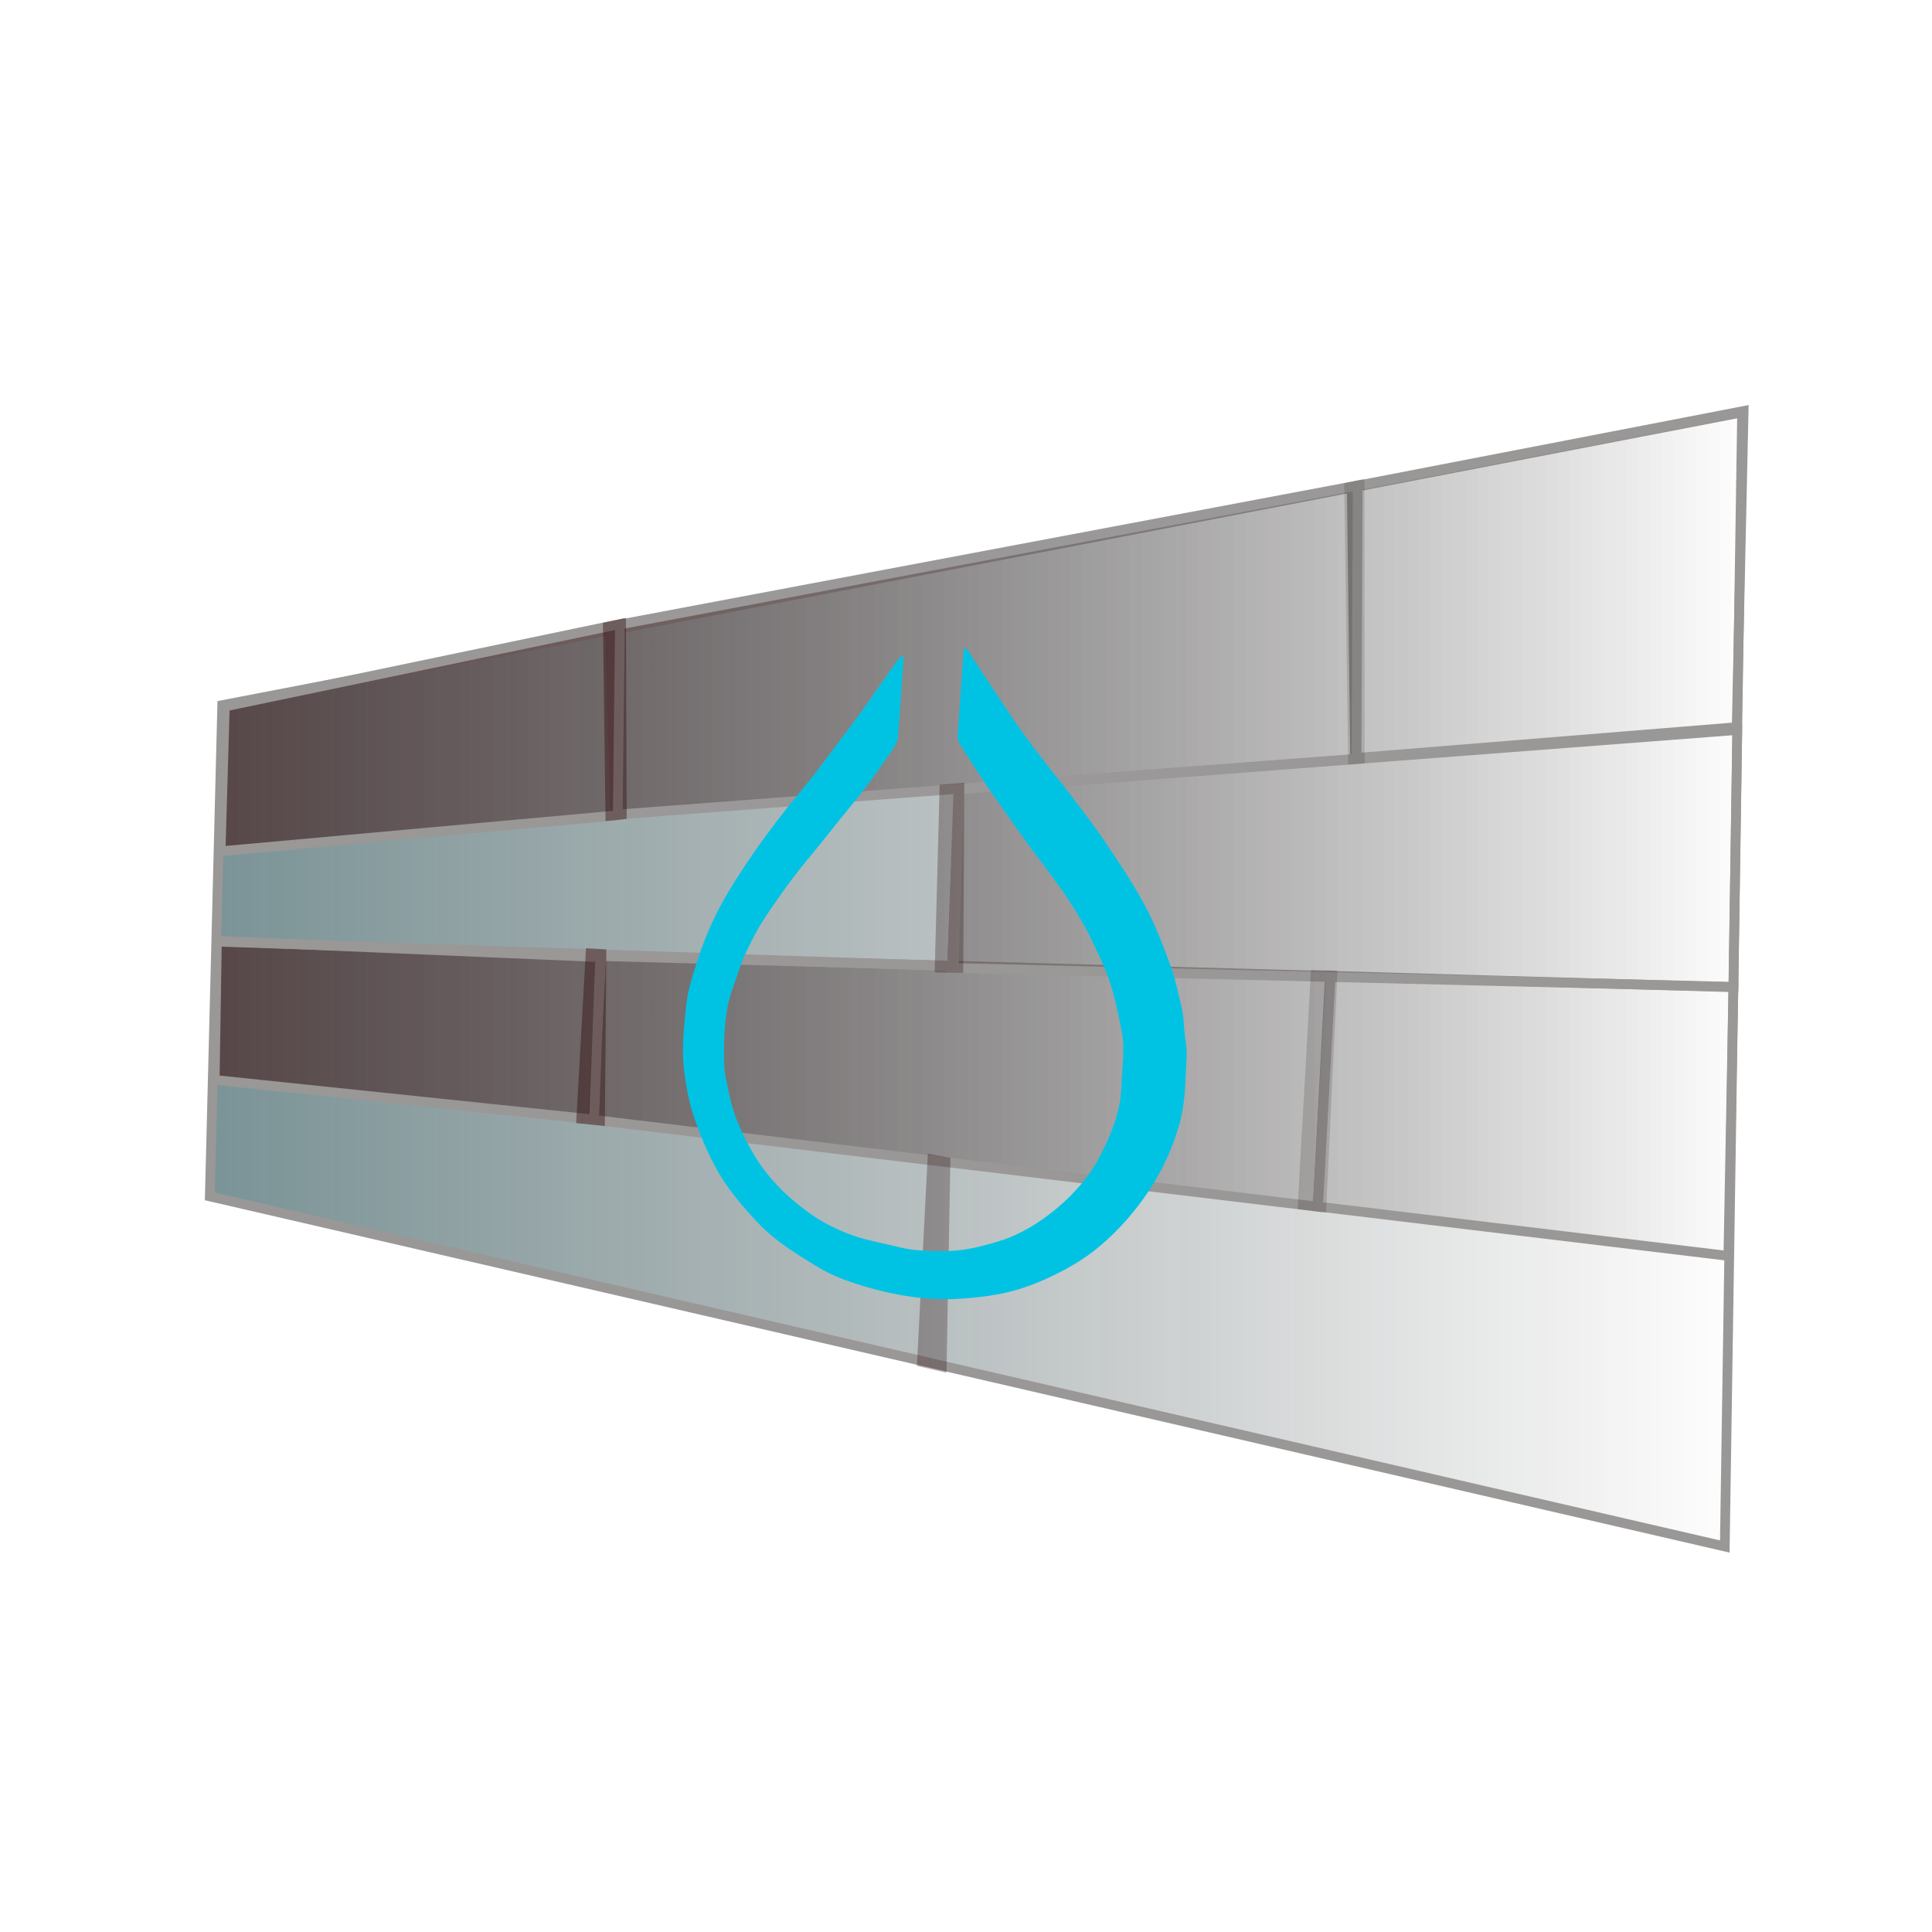 <?xml version="1.0" encoding="UTF-8" standalone="no"?>
<!-- Created with Inkscape (http://www.inkscape.org/) -->

<!--
The Hyprland Logo is licensed under BSD 3-Clause License.
Copyright (c) 2022-2024, vaxerski
All rights reserved.
-->

<svg
   width="32"
   height="32"
   viewBox="0 0 32 32"
   version="1.1"
   id="svg5"
   xml:space="preserve"
   inkscape:version="1.4 (e7c3feb100, 2024-10-09)"
   sodipodi:docname="hyprwall.svg"
   xmlns:inkscape="http://www.inkscape.org/namespaces/inkscape"
   xmlns:sodipodi="http://sodipodi.sourceforge.net/DTD/sodipodi-0.dtd"
   xmlns:xlink="http://www.w3.org/1999/xlink"
   xmlns="http://www.w3.org/2000/svg"
   xmlns:svg="http://www.w3.org/2000/svg"><sodipodi:namedview
     id="namedview7"
     pagecolor="#505050"
     bordercolor="#eeeeee"
     borderopacity="1"
     inkscape:showpageshadow="0"
     inkscape:pageopacity="0"
     inkscape:pagecheckerboard="0"
     inkscape:deskcolor="#505050"
     inkscape:document-units="px"
     showgrid="false"
     inkscape:zoom="22.627417"
     inkscape:cx="19.821087"
     inkscape:cy="16.241359"
     inkscape:window-width="1916"
     inkscape:window-height="1056"
     inkscape:window-x="0"
     inkscape:window-y="20"
     inkscape:window-maximized="1"
     inkscape:current-layer="layer5"
     inkscape:lockguides="false"
     showguides="false"><sodipodi:guide
       position="-0.812,15.328"
       orientation="1,0"
       id="guide5316"
       inkscape:locked="false" /></sodipodi:namedview><defs
     id="defs2"><linearGradient
       id="linearGradient8"
       inkscape:collect="always"><stop
         style="stop-color:#003137;stop-opacity:0.523;"
         offset="0"
         id="stop7" /><stop
         style="stop-color:#000000;stop-opacity:0;"
         offset="1"
         id="stop8" /></linearGradient><linearGradient
       id="linearGradient3"
       inkscape:collect="always"><stop
         style="stop-color:#3365ff;stop-opacity:0.523;"
         offset="0"
         id="stop2" /><stop
         style="stop-color:#000000;stop-opacity:0;"
         offset="1"
         id="stop3" /></linearGradient><linearGradient
       id="linearGradient12"
       inkscape:collect="always"><stop
         style="stop-color:#370000;stop-opacity:0.523;"
         offset="0"
         id="stop12" /><stop
         style="stop-color:#000000;stop-opacity:0;"
         offset="1"
         id="stop13" /></linearGradient><linearGradient
       id="swatch11"><stop
         style="stop-color:#000000;stop-opacity:1;"
         offset="0"
         id="stop11" /></linearGradient><inkscape:path-effect
       effect="perspective-envelope"
       up_left_point="6.5,9.73"
       up_right_point="12.448,8.742"
       down_left_point="6.5,17.104"
       down_right_point="12.448,18.092"
       id="path-effect5157"
       is_visible="true"
       lpeversion="1"
       deform_type="perspective"
       horizontal_mirror="true"
       vertical_mirror="false"
       overflow_perspective="false" /><inkscape:path-effect
       effect="bspline"
       id="path-effect3539"
       is_visible="true"
       lpeversion="1"
       weight="33.333"
       steps="2"
       helper_size="0"
       apply_no_weight="true"
       apply_with_weight="true"
       only_selected="false" /><linearGradient
       id="linearGradient18454"
       inkscape:swatch="solid"><stop
         style="stop-color:#000000;stop-opacity:1;"
         offset="0"
         id="stop18452" /></linearGradient><linearGradient
       id="linearGradient6192"
       inkscape:swatch="solid"><stop
         style="stop-color:#000000;stop-opacity:1;"
         offset="0"
         id="stop6190" /></linearGradient><inkscape:perspective
       sodipodi:type="inkscape:persp3d"
       inkscape:vp_x="0 : 16 : 1"
       inkscape:vp_y="0 : 1000 : 0"
       inkscape:vp_z="32 : 16 : 1"
       inkscape:persp3d-origin="16 : 10.666667 : 1"
       id="perspective5130" /><style
       id="style3134">
      .cls-1 {
        mix-blend-mode: difference;
      }

      .cls-2 {
        isolation: isolate;
      }

      .cls-3 {
        fill: url(#linear-gradient);
      }
    </style><linearGradient
       id="linear-gradient"
       x1="8.93"
       y1="572.38"
       x2="572.68"
       y2="102.08"
       gradientUnits="userSpaceOnUse"
       gradientTransform="translate(-266.515,-317.165)"><stop
         offset="0"
         stop-color="#00a2f8"
         id="stop3136" /><stop
         offset="1"
         stop-color="#00e5cf"
         id="stop3138" /></linearGradient><linearGradient
       inkscape:collect="always"
       xlink:href="#linearGradient3"
       id="linearGradient13"
       x1="3.911"
       y1="16.106"
       x2="29.48"
       y2="16.106"
       gradientUnits="userSpaceOnUse" /><linearGradient
       inkscape:collect="always"
       xlink:href="#linearGradient12"
       id="linearGradient28"
       gradientUnits="userSpaceOnUse"
       x1="3.911"
       y1="16.106"
       x2="29.48"
       y2="16.106"
       gradientTransform="translate(0.265,-1.965)" /><linearGradient
       inkscape:collect="always"
       xlink:href="#linearGradient12"
       id="linearGradient29"
       gradientUnits="userSpaceOnUse"
       x1="3.911"
       y1="16.106"
       x2="29.48"
       y2="16.106"
       gradientTransform="translate(0.265,-1.965)" /><linearGradient
       inkscape:collect="always"
       xlink:href="#linearGradient12"
       id="linearGradient30"
       gradientUnits="userSpaceOnUse"
       x1="3.911"
       y1="16.106"
       x2="29.48"
       y2="16.106"
       gradientTransform="translate(0.265,-1.965)" /><linearGradient
       inkscape:collect="always"
       xlink:href="#linearGradient12"
       id="linearGradient31"
       gradientUnits="userSpaceOnUse"
       x1="3.911"
       y1="16.106"
       x2="29.48"
       y2="16.106"
       gradientTransform="translate(0.265,-1.965)" /><linearGradient
       inkscape:collect="always"
       xlink:href="#linearGradient12"
       id="linearGradient32"
       gradientUnits="userSpaceOnUse"
       x1="3.911"
       y1="16.106"
       x2="29.48"
       y2="16.106"
       gradientTransform="translate(0.265,-1.965)" /><linearGradient
       inkscape:collect="always"
       xlink:href="#linearGradient12"
       id="linearGradient33"
       gradientUnits="userSpaceOnUse"
       x1="3.911"
       y1="16.106"
       x2="29.48"
       y2="16.106"
       gradientTransform="translate(0.265,-1.965)" /><linearGradient
       inkscape:collect="always"
       xlink:href="#linearGradient12"
       id="linearGradient34"
       gradientUnits="userSpaceOnUse"
       x1="3.911"
       y1="16.106"
       x2="29.48"
       y2="16.106"
       gradientTransform="translate(0.265,-1.965)" /><linearGradient
       inkscape:collect="always"
       xlink:href="#linearGradient12"
       id="linearGradient35"
       gradientUnits="userSpaceOnUse"
       x1="3.911"
       y1="16.106"
       x2="29.48"
       y2="16.106"
       gradientTransform="translate(0.265,-1.965)" /><linearGradient
       inkscape:collect="always"
       xlink:href="#linearGradient12"
       id="linearGradient36"
       gradientUnits="userSpaceOnUse"
       x1="3.911"
       y1="16.106"
       x2="29.48"
       y2="16.106"
       gradientTransform="translate(0.265,-1.965)" /><linearGradient
       inkscape:collect="always"
       xlink:href="#linearGradient12"
       id="linearGradient37"
       gradientUnits="userSpaceOnUse"
       x1="3.911"
       y1="16.106"
       x2="29.48"
       y2="16.106"
       gradientTransform="translate(0.265,-1.965)" /><linearGradient
       inkscape:collect="always"
       xlink:href="#linearGradient12"
       id="linearGradient38"
       gradientUnits="userSpaceOnUse"
       x1="3.911"
       y1="16.106"
       x2="29.48"
       y2="16.106"
       gradientTransform="translate(0.265,-1.965)" /><linearGradient
       inkscape:collect="always"
       xlink:href="#linearGradient8"
       id="linearGradient39"
       gradientUnits="userSpaceOnUse"
       x1="3.911"
       y1="16.106"
       x2="29.48"
       y2="16.106"
       gradientTransform="translate(0.265,-1.965)" /><linearGradient
       inkscape:collect="always"
       xlink:href="#linearGradient12"
       id="linearGradient40"
       gradientUnits="userSpaceOnUse"
       x1="3.911"
       y1="16.106"
       x2="29.48"
       y2="16.106"
       gradientTransform="translate(0.265,-1.965)" /><linearGradient
       inkscape:collect="always"
       xlink:href="#linearGradient12"
       id="linearGradient41"
       gradientUnits="userSpaceOnUse"
       x1="3.911"
       y1="16.106"
       x2="29.48"
       y2="16.106"
       gradientTransform="translate(0.265,-1.965)" /><linearGradient
       inkscape:collect="always"
       xlink:href="#linearGradient12"
       id="linearGradient42"
       gradientUnits="userSpaceOnUse"
       x1="3.911"
       y1="16.106"
       x2="29.48"
       y2="16.106"
       gradientTransform="translate(0.265,-1.965)" /><filter
       style="color-interpolation-filters:sRGB;"
       inkscape:label="Invert"
       id="filter4"
       x="0"
       y="0"
       width="1"
       height="1"><feColorMatrix
         values="-1 0 0 0 1 0 -1 0 0 1 0 0 -1 0 1 -0.21 -0.72 -0.07 1.38 0 "
         result="color2"
         id="feColorMatrix4" /></filter></defs><g
     inkscape:groupmode="layer"
     id="layer5"
     inkscape:label="Wall"
     style="display:inline;fill:url(#linearGradient13);fill-opacity:1"
     transform="translate(-0.783,2.072)"><path
       id="rect5707-2"
       style="display:inline;fill:url(#linearGradient39);fill-opacity:1;stroke:#9a9797;stroke-width:0.161;stroke-dasharray:none;stroke-opacity:1;paint-order:fill markers stroke"
       d="M 4.464,9.607 29.638,4.759 29.351,23.543 4.258,17.744 Z"
       sodipodi:nodetypes="ccccc"
       inkscape:label="Frame" /><path
       id="rect5707-27-9"
       style="display:inline;fill:url(#linearGradient28);fill-opacity:1;stroke:#9a9797;stroke-width:0.161;stroke-dasharray:none;stroke-opacity:1;paint-order:fill markers stroke"
       d="m 22.812,14.09 6.682,0.19 -0.084,4.45 -6.801,-0.818 z"
       sodipodi:nodetypes="ccccc"
       inkscape:label="Right Plane" /><path
       id="rect5707-27-0"
       style="display:inline;fill:url(#linearGradient31);fill-opacity:1;stroke:#9a9797;stroke-width:0.161;stroke-dasharray:none;stroke-opacity:1;paint-order:fill markers stroke"
       d="m 10.744,13.764 12.079,0.329 -0.211,3.822 -12.018,-1.441 z"
       sodipodi:nodetypes="ccccc"
       inkscape:label="Mid Plane" /><path
       id="rect5707-27"
       style="display:inline;fill:url(#linearGradient30);fill-opacity:1;stroke:#9a9797;stroke-width:0.161;stroke-dasharray:none;stroke-opacity:1;paint-order:fill markers stroke"
       d="m 4.376,13.511 6.348,0.271 -0.101,2.689 -6.284,-0.656 z"
       sodipodi:nodetypes="ccccc"
       inkscape:label="Left Plane" /><path
       id="rect5707-6-9"
       style="display:inline;fill:url(#linearGradient33);fill-opacity:1;stroke:#9a9797;stroke-width:0.161;stroke-dasharray:none;stroke-opacity:1;paint-order:fill markers stroke"
       d="M 16.658,11.005 29.558,10.019 29.495,14.273 16.553,13.959 Z"
       sodipodi:nodetypes="ccccc"
       inkscape:label="MidRight Plane" /><path
       id="rect5707-6"
       style="display:inline;fill:url(#linearGradient32);fill-opacity:1;stroke:#9a9797;stroke-width:0.161;stroke-dasharray:none;stroke-opacity:1;paint-order:fill markers stroke"
       d="M 16.58,13.93 16.673,10.985 16.552,13.931 4.321,13.523 Z"
       sodipodi:nodetypes="ccccc"
       inkscape:label="MidLeft Plane" /><path
       id="rect6980-6"
       style="display:inline;fill:url(#linearGradient35);fill-opacity:1;stroke:#9a9797;stroke-width:0.161;stroke-dasharray:none;stroke-opacity:1;paint-order:fill markers stroke"
       d="m 23.173,5.99 6.49,-1.255 -0.115,5.237 -6.32,0.512 z"
       sodipodi:nodetypes="ccccc"
       inkscape:label="TopRight Plane" /><path
       id="rect6980"
       style="display:inline;fill:url(#linearGradient34);fill-opacity:1;stroke:#9a9898;stroke-width:0.161;stroke-dasharray:none;stroke-opacity:1;paint-order:fill markers stroke"
       d="M 10.889,8.302 23.271,5.968 23.251,10.496 10.97,11.422 Z"
       sodipodi:nodetypes="ccccc"
       inkscape:label="TopMid Plane" /><path
       id="rect5707"
       style="display:inline;fill:url(#linearGradient29);fill-opacity:1;stroke:#9a9797;stroke-width:0.161;stroke-dasharray:none;stroke-opacity:1;paint-order:fill markers stroke"
       d="M 4.507,9.63 11.051,8.264 11.015,11.432 4.437,12.028 Z"
       sodipodi:nodetypes="ccccc"
       inkscape:label="TopLeft Plane" /><path
       id="rect7091-5-61"
       style="display:inline;fill:url(#linearGradient40);fill-opacity:1;stroke-width:8.061;stroke-opacity:0.177;paint-order:fill markers stroke"
       d="m 16.151,17.038 0.374,0.066 -0.065,3.562 -0.49,-0.113 z"
       sodipodi:nodetypes="ccccc"
       inkscape:label="Bar 5" /><path
       id="rect7091-5-62"
       style="display:inline;fill:url(#linearGradient38);fill-opacity:1;stroke-width:8.061;stroke-opacity:0.177;paint-order:fill markers stroke"
       d="m 22.497,13.988 0.44,0.017 -0.191,4.008 -0.471,-0.056 z"
       sodipodi:nodetypes="ccccc"
       inkscape:label="Bar 4" /><path
       id="rect7091-5-6"
       style="display:inline;fill:url(#linearGradient37);fill-opacity:1;stroke-width:8.061;stroke-opacity:0.177;paint-order:fill markers stroke"
       d="m 10.489,13.633 0.337,0.019 -0.025,2.926 -0.475,-0.047 z"
       sodipodi:nodetypes="ccccc"
       inkscape:label="Bar 3" /><path
       id="rect7091-5"
       style="display:inline;fill:url(#linearGradient36);fill-opacity:1;stroke-width:8.061;stroke-opacity:0.177;paint-order:fill markers stroke"
       d="m 16.347,10.926 0.407,-0.034 -0.017,3.152 -0.473,-0.01 z"
       sodipodi:nodetypes="ccccc"
       inkscape:label="Bar 2" /><path
       id="rect7091-3"
       style="display:inline;fill:url(#linearGradient42);fill-opacity:1;stroke-width:8.061;stroke-opacity:0.177;paint-order:fill markers stroke"
       d="m 23.048,5.931 0.336,-0.072 0.002,4.713 -0.272,0.023 z"
       sodipodi:nodetypes="ccccc"
       inkscape:label="Bar 1" /><path
       id="rect7091"
       style="display:inline;fill:url(#linearGradient41);fill-opacity:1;stroke-width:8.061;stroke-opacity:0.177;paint-order:fill markers stroke"
       d="m 10.77,8.243 0.381,-0.078 0.012,3.327 -0.35,0.036 z"
       sodipodi:nodetypes="ccccc"
       inkscape:label="Bar 0" /></g><g
     inkscape:groupmode="layer"
     id="layer4"
     inkscape:label="Hyprland Logo"><path
       class="cls-3"
       d="m 9.825,9.194 c 0.022,0.025 0.036,0.036 0.046,0.052 0.173,0.286 0.346,0.578 0.527,0.869 0.105,0.17 0.22,0.335 0.336,0.501 0.113,0.162 0.234,0.32 0.349,0.485 0.134,0.193 0.272,0.386 0.398,0.591 0.163,0.264 0.329,0.532 0.47,0.817 0.121,0.244 0.213,0.505 0.301,0.767 0.063,0.187 0.1,0.382 0.141,0.576 0.019,0.09 0.019,0.184 0.027,0.276 0.01,0.113 0.033,0.227 0.027,0.338 -0.016,0.29 -0.011,0.584 -0.085,0.865 -0.081,0.308 -0.2,0.595 -0.363,0.861 -0.163,0.266 -0.352,0.501 -0.574,0.706 -0.198,0.183 -0.422,0.319 -0.658,0.434 -0.171,0.083 -0.347,0.146 -0.53,0.185 -0.163,0.034 -0.327,0.053 -0.494,0.062 C 9.374,17.6 9.017,17.537 8.671,17.427 8.467,17.362 8.265,17.286 8.081,17.162 7.931,17.062 7.783,16.963 7.645,16.851 7.537,16.763 7.436,16.661 7.345,16.553 7.227,16.412 7.112,16.267 7.014,16.113 6.927,15.976 6.853,15.825 6.789,15.674 6.722,15.516 6.664,15.352 6.616,15.187 6.565,15.01 6.536,14.828 6.515,14.642 c -0.033,-0.287 -0.001,-0.567 0.025,-0.846 0.015,-0.161 0.06,-0.32 0.104,-0.476 0.046,-0.165 0.1,-0.329 0.163,-0.488 0.063,-0.16 0.136,-0.318 0.218,-0.468 0.103,-0.191 0.217,-0.378 0.335,-0.563 0.108,-0.17 0.224,-0.335 0.343,-0.502 0.096,-0.135 0.201,-0.265 0.299,-0.401 0.101,-0.139 0.199,-0.283 0.298,-0.427 0.106,-0.154 0.214,-0.309 0.319,-0.468 0.134,-0.204 0.266,-0.413 0.402,-0.622 0.02,-0.03 0.047,-0.055 0.071,-0.082 0.004,0.002 0.008,0.005 0.013,0.007 -5.419e-4,0.022 -2.119e-4,0.044 -0.002,0.065 -0.021,0.325 -0.04,0.65 -0.064,0.975 -0.004,0.048 -0.025,0.101 -0.051,0.143 -0.105,0.169 -0.212,0.335 -0.323,0.495 -0.104,0.151 -0.214,0.294 -0.321,0.439 -0.087,0.118 -0.173,0.236 -0.259,0.352 -0.059,0.08 -0.121,0.157 -0.179,0.238 -0.08,0.112 -0.16,0.223 -0.234,0.338 -0.089,0.137 -0.176,0.274 -0.257,0.415 -0.057,0.1 -0.103,0.208 -0.152,0.313 -0.027,0.058 -0.052,0.117 -0.072,0.178 -0.036,0.108 -0.067,0.218 -0.103,0.325 -0.101,0.3 -0.102,0.617 -0.102,0.93 -2.4e-6,0.159 0.039,0.322 0.071,0.482 0.045,0.224 0.132,0.432 0.233,0.636 0.07,0.141 0.151,0.272 0.246,0.393 0.078,0.1 0.165,0.196 0.258,0.281 0.106,0.098 0.219,0.194 0.339,0.27 0.13,0.082 0.27,0.152 0.412,0.203 0.172,0.061 0.352,0.094 0.531,0.142 0.169,0.045 0.339,0.044 0.51,0.045 0.221,0.001 0.431,-0.056 0.639,-0.125 0.253,-0.084 0.475,-0.233 0.676,-0.413 0.209,-0.188 0.391,-0.411 0.516,-0.672 0.134,-0.278 0.25,-0.572 0.259,-0.9 0.005,-0.178 0.028,-0.355 0.023,-0.532 -0.003,-0.131 -0.032,-0.262 -0.057,-0.392 -0.03,-0.152 -0.062,-0.304 -0.108,-0.451 -0.046,-0.146 -0.107,-0.287 -0.168,-0.426 -0.053,-0.123 -0.108,-0.245 -0.172,-0.362 -0.077,-0.141 -0.158,-0.279 -0.245,-0.412 -0.13,-0.199 -0.268,-0.39 -0.397,-0.585 C 10.406,11.47 10.258,11.247 10.118,11.023 9.997,10.832 9.885,10.637 9.773,10.445 c -0.018,-0.031 -0.031,-0.072 -0.029,-0.109 0.021,-0.361 0.046,-0.722 0.07,-1.085 7.964e-4,-0.012 0.004,-0.025 0.011,-0.057 z"
       id="path3143"
       style="display:inline;isolation:isolate;mix-blend-mode:normal;fill:url(#linear-gradient);stroke-width:1;filter:url(#filter4)"
       inkscape:label="Hyprland"
       inkscape:original-d="m 10.577422,8.9705862 c 0.0241,0.02978 0.03978,0.044455 0.05011,0.062359 0.187277,0.3278153 0.371251,0.6577994 0.561811,0.9837088 0.109683,0.187604 0.227589,0.370308 0.345922,0.55251 0.114394,0.176466 0.236235,0.347851 0.350759,0.524327 0.132462,0.204098 0.266962,0.407273 0.388588,0.617952 0.155784,0.269939 0.312839,0.5405 0.444245,0.822747 0.111719,0.23998 0.196709,0.493971 0.277277,0.747259 0.05702,0.179303 0.09061,0.366849 0.127494,0.552226 0.01707,0.08593 0.01734,0.175364 0.02469,0.263156 0.0091,0.107504 0.02979,0.215801 0.02414,0.322552 -0.01458,0.278034 -0.01,0.558326 -0.0768,0.831559 -0.07363,0.301278 -0.181817,0.587112 -0.332195,0.859639 -0.152018,0.275346 -0.330527,0.527009 -0.543656,0.756561 -0.193111,0.208009 -0.414576,0.375553 -0.652006,0.526805 -0.174319,0.110964 -0.356916,0.202837 -0.549287,0.272579 -0.17309,0.06268 -0.350265,0.11028 -0.531911,0.148381 -0.410137,0.08576 -0.8197329,0.08254 -1.2284606,0.02488 C 9.011745,17.805057 8.7633635,17.757 8.5337416,17.6504 8.3450042,17.562747 8.1547628,17.475927 7.9758096,17.370294 7.8344825,17.286986 7.7005869,17.185527 7.5791863,17.074405 7.4199427,16.928691 7.2643898,16.775368 7.1294552,16.607082 7.0085486,16.456416 6.9065554,16.286936 6.8164323,16.114943 6.7214471,15.933419 6.639837,15.742825 6.5718533,15.549038 6.4983652,15.339816 6.4566169,15.121989 6.4256937,14.899713 c -0.048155,-0.345929 -0.00145,-0.685578 0.036689,-1.024752 0.021862,-0.194781 0.086235,-0.386759 0.148201,-0.57424 0.065303,-0.197778 0.1412446,-0.39349 0.2299389,-0.581659 C 6.9293676,12.530638 7.030156,12.346236 7.143021,12.171596 7.2847194,11.95244 7.4389014,11.74094 7.5971358,11.533585 7.7407836,11.345211 7.8944214,11.164458 8.0486404,10.98481 8.1728429,10.840136 8.3068407,10.704002 8.4324087,10.560487 8.5594054,10.415341 8.682192,10.266436 8.8055951,10.11811 8.9361713,9.9610837 9.0676169,9.8047806 9.1943392,9.6445561 9.3550361,9.4415023 9.5106345,9.2342314 9.6700887,9.0301596 c 0.022785,-0.029211 0.054539,-0.051407 0.082064,-0.076822 0.00489,0.00324 0.00979,0.00659 0.014827,0.00985 -6.264e-4,0.023542 -2.45e-4,0.047155 -0.00187,0.070629 -0.023949,0.3492148 -0.046209,0.698547 -0.074502,1.0474654 -0.0042,0.05114 -0.02865,0.106627 -0.059154,0.148629 -0.1235015,0.170709 -0.2493987,0.339919 -0.3815065,0.503901 -0.1252065,0.1554 -0.2591206,0.303668 -0.3891724,0.455 -0.1071779,0.124661 -0.2139794,0.249481 -0.3217774,0.373567 -0.074818,0.08612 -0.1528496,0.169348 -0.2261781,0.256768 -0.1025649,0.122447 -0.2055206,0.245 -0.3021036,0.372259 -0.1165286,0.153465 -0.2314672,0.308639 -0.337719,0.469344 -0.076016,0.114952 -0.1382415,0.239518 -0.2035608,0.361338 -0.036211,0.0676 -0.070046,0.136951 -0.097966,0.208316 -0.049487,0.126645 -0.091029,0.256369 -0.1405235,0.383013 -0.1391677,0.355788 -0.140789,0.731595 -0.1407922,1.102986 -3.4e-6,0.188558 0.054162,0.378857 0.097699,0.564959 0.061011,0.260599 0.1802574,0.496168 0.3173433,0.724705 0.093585,0.156109 0.2021564,0.298859 0.3272341,0.427157 0.1029961,0.105456 0.2159503,0.203731 0.3358749,0.288631 0.1364671,0.09657 0.2791067,0.189434 0.4307064,0.257199 0.1617998,0.07233 0.3341081,0.12953 0.5075873,0.164027 0.2065444,0.04104 0.4192467,0.04998 0.6290288,0.0746 0.1947926,0.02277 0.387078,-0.0038 0.579365,-0.02851 0.244139,-0.0314 0.471435,-0.121508 0.693277,-0.22213 0.265259,-0.120278 0.493667,-0.300801 0.697102,-0.507969 0.207959,-0.211785 0.38698,-0.453685 0.508974,-0.72444 0.128675,-0.285619 0.240001,-0.582697 0.2485,-0.905792 0.0045,-0.174654 0.0261,-0.3492 0.02219,-0.523371 -0.0029,-0.12826 -0.02988,-0.25672 -0.05451,-0.383549 -0.02889,-0.148976 -0.05866,-0.298547 -0.102948,-0.443257 -0.04408,-0.144162 -0.10345,-0.28365 -0.161658,-0.422924 -0.05155,-0.123357 -0.105513,-0.246081 -0.16755,-0.364165 -0.07551,-0.143667 -0.156179,-0.285158 -0.242664,-0.422252 -0.130907,-0.207586 -0.270627,-0.409389 -0.403197,-0.61576 -0.155238,-0.241651 -0.310068,-0.483539 -0.459258,-0.729037 -0.128785,-0.211706 -0.250559,-0.427861 -0.372341,-0.643881 -0.01956,-0.03466 -0.03395,-0.0795 -0.03165,-0.118386 0.02309,-0.3780591 0.05016,-0.7558431 0.07654,-1.1336745 8.7e-4,-0.0126 0.0049,-0.025109 0.01164,-0.058367 z"
       inkscape:path-effect="#path-effect5157"
       transform="matrix(1.403,0,0,1.287,2.191,-1.111)" /></g></svg>
